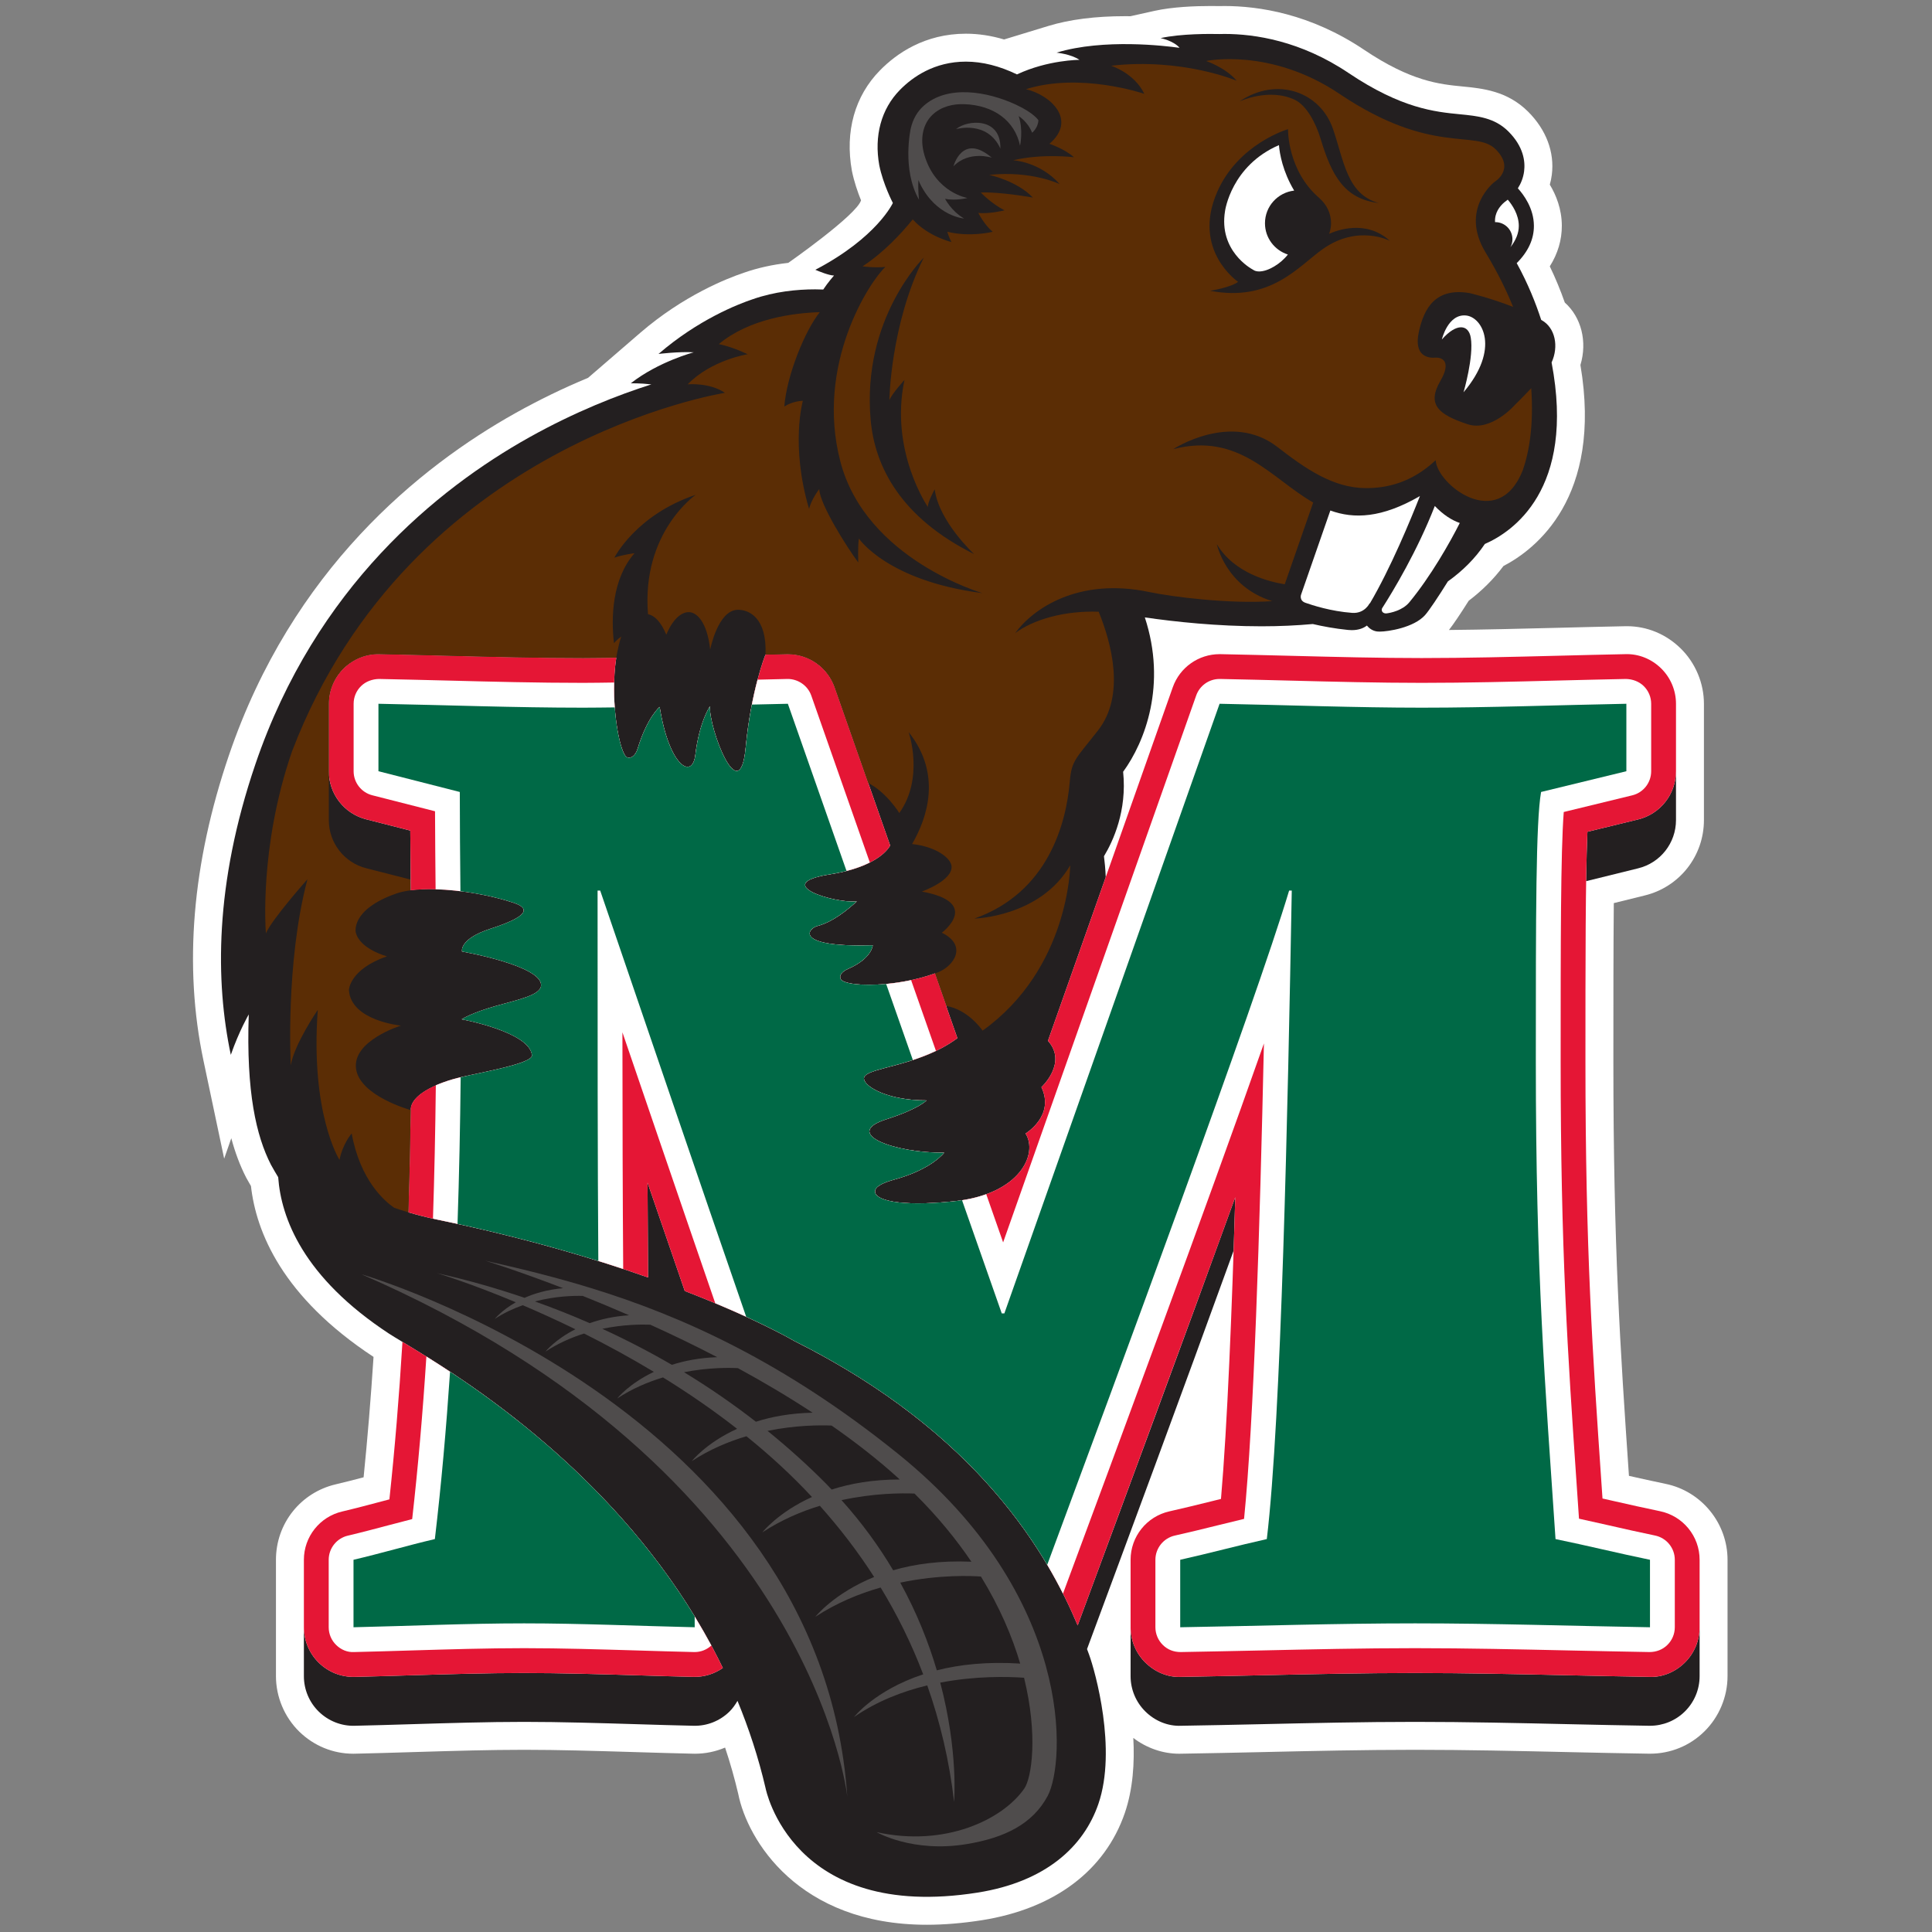 <?xml version="1.0" encoding="UTF-8"?>
<svg width="200px" height="200px" viewBox="0 0 200 200" version="1.1" xmlns="http://www.w3.org/2000/svg" xmlns:xlink="http://www.w3.org/1999/xlink">
    <rect x="0" y="0" width="200" height="200" fill="#808080" stroke="none"/>
    <!-- Generator: Sketch 51.3 (57544) - http://www.bohemiancoding.com/sketch -->
    <title>minot-st</title>
    <desc>Created with Sketch.</desc>
    <defs></defs>
    <g id="minot-st" stroke="none" stroke-width="1" fill="none" fill-rule="evenodd">
        <g id="minot-st_BGL" transform="translate(19, 0)">
            <g id="minot-st" transform="translate(0.98, 0)">
                <g id="g10" transform="translate(79.714, 99.712) scale(-1, 1) rotate(-180) translate(-79.714, -99.712) translate(0, 0.173)" fill-rule="nonzero">
                    <g id="g12">
                        <path d="M152.446,45.642 C151.181,45.904 149.914,46.187 148.648,46.472 C147.744,59.675 147.036,70.28 147.036,89.338 C147.036,95.402 147.036,101.176 147.081,105.762 L150.278,106.552 C153.888,107.43 156.41,110.637 156.41,114.352 L156.41,126.397 C156.41,128.536 155.532,130.625 154.002,132.126 C152.488,133.61 150.512,134.427 148.438,134.427 L148.228,134.424 C145.856,134.378 143.485,134.317 141.116,134.257 L140.913,134.252 C137.33,134.162 133.65,134.07 130.015,134.035 C130.499,134.657 131.184,135.672 132.061,137.063 C133.46,138.123 134.665,139.328 135.657,140.657 C138.924,142.352 145.946,147.686 143.625,161.465 C144.355,163.893 143.717,166.407 142.007,167.933 C141.556,169.217 141.037,170.47 140.454,171.678 C141.285,172.992 141.711,174.426 141.7,175.908 C141.689,177.615 141.11,179.054 140.456,180.136 C140.549,180.471 140.621,180.813 140.664,181.163 C140.958,183.493 140.089,185.809 138.216,187.685 C136.054,189.845 133.487,190.097 131.421,190.3 C129.056,190.529 126.111,190.815 121.241,194.091 C115.668,197.841 110.299,198.628 106.776,198.628 C106.612,198.628 106.455,198.625 106.26,198.62 C106.043,198.625 105.741,198.629 105.38,198.629 C103.748,198.629 101.411,198.542 99.539,198.128 L97.04,197.572 C96.857,197.575 96.671,197.576 96.483,197.576 C93.419,197.576 90.75,197.236 88.551,196.565 L83.961,195.165 C82.628,195.563 81.307,195.762 80.013,195.762 C75.733,195.762 72.812,193.698 71.118,191.97 C68.51,189.318 67.473,185.643 68.209,181.564 C68.437,180.437 68.814,179.353 69.153,178.513 C68.705,176.99 61.623,172.039 61.623,172.039 C59.992,171.858 58.451,171.516 57.025,171.017 C55.295,170.437 50.786,168.67 46.301,164.8 L40.898,160.138 C38.335,159.074 35.827,157.857 33.396,156.498 C23.47,150.946 10.264,140.293 3.72,121.07 C-0.094,109.87 -0.98,99.234 1.084,89.456 L3.226,79.309 L3.963,81.422 C4.363,79.929 4.87,78.587 5.489,77.374 L5.531,77.296 C5.689,77.008 5.846,76.733 6,76.469 C6.536,71.705 9.248,64.997 18.688,58.785 C18.408,54.479 18.069,50.369 17.661,46.322 C16.711,46.07 15.746,45.822 14.78,45.595 C11.133,44.742 8.587,41.528 8.587,37.783 L8.587,25.736 C8.587,23.585 9.468,21.492 11.006,19.989 C12.517,18.518 14.5,17.706 16.593,17.706 L16.798,17.71 C18.746,17.754 20.708,17.81 22.671,17.872 L23.337,17.892 C26.958,17.999 30.701,18.112 34.275,18.112 C37.849,18.112 41.592,17.999 45.213,17.892 L45.872,17.872 C47.841,17.81 49.804,17.754 51.739,17.71 L51.952,17.706 C53.042,17.706 54.102,17.926 55.081,18.343 C55.615,16.742 56.072,15.132 56.446,13.531 C57.384,8.815 62.642,0 75.962,0 C77.76,0 79.679,0.159 81.665,0.472 C89.158,1.656 94.411,5.601 96.463,11.577 C97.305,14.038 97.481,16.777 97.34,19.34 C98.716,18.291 100.399,17.705 102.085,17.705 C102.191,17.705 102.296,17.706 102.325,17.709 C105.079,17.754 107.816,17.81 110.549,17.872 L110.661,17.875 C115.854,17.992 121.225,18.112 126.511,18.112 C131.796,18.112 137.164,17.992 142.355,17.875 L142.473,17.872 C145.206,17.81 147.943,17.754 150.742,17.709 L150.826,17.709 C152.949,17.709 154.949,18.526 156.454,20.009 C157.978,21.507 158.854,23.594 158.854,25.736 L158.854,37.783 C158.854,41.572 156.158,44.878 152.446,45.642" id="path14" fill="#FFFFFF"></path>
                        <path d="M149.595,114.422 L144.349,113.145 C144.29,111.762 144.248,110.034 144.217,108.033 L149.595,109.361 C151.897,109.92 153.518,111.981 153.518,114.352 L153.518,119.414 C153.518,117.046 151.897,114.983 149.595,114.422" id="path16" fill="#231F20"></path>
                        <path d="M92.549,28.538 L92.707,28.967 C96.487,39.156 102.425,55.158 107.722,69.778 C107.783,71.616 107.84,73.465 107.896,75.319 C102.55,60.56 96.516,44.301 92.692,33.99 L91.58,30.989 C88.496,38.32 81.388,50.866 62.224,60.447 C62.224,60.447 58.363,62.728 50.907,65.606 C49.614,69.357 48.328,73.1 47.052,76.827 C47.065,73.418 47.084,70.175 47.11,67.007 C41.374,69.027 34.055,71.196 25.214,73.014 C24.169,73.231 23.212,73.484 22.295,73.75 C22.404,77.202 22.486,80.774 22.54,84.509 C22.771,86.486 27.01,87.559 27.01,87.559 C28.856,88.093 35.186,89.07 35.089,90.019 C34.843,92.446 27.809,93.732 27.809,93.732 C27.809,93.732 28.816,94.405 31.398,95.128 C33.672,95.769 35.93,96.225 36.03,97.203 C36.238,99.278 27.85,100.749 27.85,100.749 C27.85,100.749 27.504,102.05 30.841,103.125 C34.595,104.341 34.99,105.189 33.213,105.786 C30.169,106.81 25.575,107.484 22.545,107.085 C22.525,109.158 22.506,111.221 22.493,113.27 L17.927,114.435 C15.651,115.016 14.059,117.066 14.059,119.414 L14.059,126.397 C14.059,127.775 14.613,129.096 15.597,130.062 C16.584,131.027 17.923,131.572 19.294,131.533 C21.659,131.488 24.024,131.427 26.39,131.366 C30.988,131.251 35.743,131.13 40.387,131.13 C41.521,131.13 42.672,131.156 43.817,131.166 C43.118,126.659 44.156,121.16 44.935,120.852 C45.331,120.691 45.806,121.008 46.037,121.767 C47.028,125.021 48.307,126.067 48.307,126.067 C49.298,119.864 51.693,118.541 52.002,121.091 C52.422,124.564 53.513,126.13 53.513,126.13 C53.375,123.938 56.593,115.328 57.209,121.828 C57.776,127.805 59.219,131.377 59.26,131.48 C60.001,131.497 60.741,131.518 61.48,131.533 C61.514,131.533 61.546,131.533 61.579,131.533 C63.757,131.533 65.703,130.158 66.426,128.097 L72.172,111.72 C71.869,111.188 70.557,109.47 65.951,108.743 C59.632,107.745 66.57,105.676 68.711,105.947 C68.711,105.947 66.634,103.899 64.671,103.405 C63.574,103.129 62.198,101.16 70.364,101.392 C70.364,101.392 70.283,100.037 67.828,98.965 C67.129,98.657 66.854,98.241 67.053,97.888 C67.501,97.092 72.55,96.955 76.816,98.488 L78,95.108 C77.985,95.113 77.973,95.119 77.96,95.122 L79.13,91.78 C74.918,88.655 69.208,88.798 69.463,87.525 C69.637,86.654 72.084,85.322 75.922,85.336 C75.922,85.336 75.162,84.471 71.785,83.391 C67.106,81.894 72.635,79.876 77.754,79.923 C77.754,79.923 76.5,78.22 72.639,77.157 C71.293,76.786 70.543,76.376 70.602,75.845 C70.688,75.068 72.914,74.294 78.73,74.889 C85.649,75.592 87.501,79.836 86.184,81.91 C86.184,81.91 89.244,83.738 87.827,86.709 C87.827,86.709 90.558,89.216 88.504,91.508 L94.487,108.45 C94.449,109.321 94.375,110.059 94.302,110.613 C95.242,112.166 96.704,115.311 96.286,119.356 C98.554,122.461 100.822,128.372 98.533,135.336 C101.692,134.88 106.021,134.417 110.616,134.417 C112.487,134.417 114.249,134.5 115.92,134.652 C116.954,134.412 118.2,134.177 119.565,134.039 C119.705,134.025 119.838,134.019 119.962,134.019 C120.722,134.019 121.216,134.257 121.521,134.494 C121.738,134.229 122.085,133.944 122.58,133.88 C122.656,133.872 122.748,133.868 122.855,133.868 C123.698,133.868 126.381,134.272 127.542,135.577 C127.967,136.054 128.908,137.467 129.905,139.065 C131.449,140.165 132.732,141.452 133.732,142.94 C136.533,144.16 143.154,148.522 140.64,161.728 C141.405,163.4 141.01,165.318 139.631,166.098 C139.608,166.112 139.585,166.124 139.564,166.135 C139.02,167.814 138.209,169.874 137.03,172.012 C138.216,173.196 138.819,174.496 138.809,175.89 C138.798,177.7 137.735,179.113 137.148,179.757 C137.453,180.236 137.705,180.82 137.796,181.525 C137.923,182.534 137.746,184.064 136.171,185.64 C134.742,187.07 132.993,187.241 131.141,187.423 C128.59,187.67 125.097,188.013 119.627,191.692 C114.659,195.035 109.896,195.737 106.776,195.737 C106.596,195.737 106.429,195.732 106.264,195.728 C105.33,195.749 102.297,195.777 100.162,195.306 C100.162,195.306 101.458,195.057 102.128,194.309 C102.068,194.314 102.004,194.317 101.944,194.323 C100.777,194.484 94.278,195.29 89.395,193.8 C89.395,193.8 90.902,193.652 91.765,193.055 C91.765,193.055 88.508,193.056 85.297,191.548 C83.49,192.421 81.714,192.871 80.013,192.871 C76.74,192.871 74.489,191.279 73.18,189.943 C71.237,187.967 70.494,185.179 71.043,182.137 C71.441,180.166 72.448,178.24 72.448,178.24 C72.448,178.24 70.824,174.673 64.429,171.326 C64.426,171.326 64.425,171.326 64.424,171.322 C64.798,171.163 65.849,170.729 66.357,170.729 C66.357,170.729 65.727,170.015 65.241,169.279 C64.97,169.288 64.697,169.298 64.402,169.298 C62.505,169.298 60.203,169.065 57.944,168.276 C56.401,167.759 52.304,166.161 48.189,162.611 C48.189,162.611 50.291,162.872 51.837,162.78 C51.837,162.78 48.189,161.823 45.314,159.568 C45.314,159.568 46.268,159.599 47.448,159.459 C44.023,158.371 39.587,156.647 34.807,153.975 C25.323,148.67 12.705,138.492 6.457,120.139 C2.213,107.674 2.319,97.6 3.913,90.054 C4.781,92.541 5.771,94.241 5.771,94.241 C5.493,86.167 6.551,81.652 8.064,78.688 C8.321,78.221 8.573,77.791 8.818,77.387 C9.12,73.175 11.391,67.032 20.311,61.179 C20.618,60.98 21.09,60.696 21.682,60.337 C27.404,56.891 45.376,46.117 54.848,26.582 C53.965,25.97 52.912,25.636 51.816,25.663 C49.867,25.706 47.904,25.764 45.934,25.826 C42.083,25.943 38.103,26.063 34.275,26.063 C30.447,26.063 26.467,25.943 22.617,25.826 C20.647,25.764 18.682,25.706 16.732,25.663 C15.328,25.629 14.013,26.159 13.024,27.123 C12.035,28.092 11.478,29.416 11.478,30.798 L11.478,25.736 C11.478,24.349 12.035,23.026 13.024,22.06 C14.014,21.096 15.353,20.56 16.733,20.6 C18.673,20.643 20.626,20.701 22.585,20.762 C26.446,20.877 30.438,21.003 34.275,21.003 C38.111,21.003 42.103,20.877 45.963,20.762 C47.923,20.701 49.877,20.643 51.816,20.6 C53.206,20.563 54.537,21.096 55.526,22.06 C55.864,22.392 56.132,22.776 56.365,23.179 C57.536,20.336 58.53,17.329 59.273,14.138 C59.273,14.138 61.938,0.283 81.213,3.329 C88.256,4.441 92.205,8.079 93.727,12.516 C95.658,18.147 93.403,26.215 92.762,27.963 C92.694,28.147 92.623,28.342 92.549,28.538" id="path18" fill="#231F20"></path>
                        <path d="M150.742,25.663 C147.981,25.706 145.239,25.767 142.499,25.826 C137.265,25.943 131.854,26.063 126.511,26.063 C121.167,26.063 115.756,25.943 110.523,25.826 C107.784,25.767 105.04,25.706 102.28,25.663 C100.912,25.589 99.575,26.17 98.593,27.136 C97.612,28.1 97.058,29.422 97.058,30.798 L97.058,25.736 C97.058,24.356 97.612,23.038 98.593,22.073 C99.575,21.104 100.912,20.542 102.28,20.6 C105.027,20.643 107.757,20.701 110.483,20.762 C115.73,20.88 121.154,21.003 126.511,21.003 C131.869,21.003 137.292,20.88 142.538,20.762 C145.265,20.701 147.996,20.643 150.742,20.6 C150.769,20.6 150.798,20.6 150.826,20.6 C152.173,20.6 153.467,21.125 154.429,22.073 C155.411,23.038 155.963,24.356 155.963,25.736 L155.963,30.798 C155.963,29.422 155.411,28.1 154.429,27.136 C153.447,26.17 152.127,25.598 150.742,25.663" id="path20" fill="#231F20"></path>
                        <path d="M16.851,102.725 C16.851,102.725 16.269,105.081 21.041,106.753 C23.816,107.726 29.606,106.999 33.213,105.786 C34.99,105.189 34.595,104.341 30.841,103.125 C27.504,102.05 27.85,100.749 27.85,100.749 C27.85,100.749 36.238,99.278 36.03,97.203 C35.93,96.225 33.672,95.769 31.398,95.128 C28.816,94.405 27.809,93.732 27.809,93.732 C27.809,93.732 34.843,92.446 35.089,90.019 C35.186,89.07 28.856,88.093 27.01,87.559 C27.01,87.559 22.518,86.425 22.518,84.342 C22.518,84.342 17.269,85.783 16.878,88.612 C16.478,91.529 21.523,93.082 21.523,93.082 C21.523,93.082 16.335,93.571 16.14,96.764 C16.14,96.764 16.18,98.894 20.075,100.252 C20.075,100.252 17.269,100.988 16.851,102.725" id="path22" fill="#231F20"></path>
                        <path d="M21.682,60.337 C21.336,54.627 20.887,49.241 20.33,44.037 C20.06,43.967 19.792,43.895 19.522,43.823 C18.172,43.465 16.822,43.106 15.439,42.78 C13.119,42.236 11.478,40.164 11.478,37.783 L11.478,30.798 C11.478,29.416 12.035,28.092 13.024,27.123 C14.013,26.159 15.328,25.629 16.732,25.663 C18.682,25.706 20.647,25.764 22.617,25.826 C26.467,25.943 30.447,26.063 34.275,26.063 C38.103,26.063 42.083,25.943 45.934,25.826 C47.904,25.764 49.867,25.706 51.816,25.663 C52.912,25.636 53.965,25.97 54.848,26.582 C45.376,46.117 27.404,56.891 21.682,60.337" id="path24" fill="#E51635"></path>
                        <path d="M151.861,42.812 C150.26,43.141 148.655,43.506 147.052,43.868 C146.671,43.953 146.291,44.04 145.91,44.126 L145.803,45.691 C144.877,59.218 144.144,69.902 144.144,89.338 C144.144,99.699 144.144,108.404 144.349,113.145 L149.595,114.422 C151.897,114.983 153.518,117.046 153.518,119.414 L153.518,126.397 C153.518,127.775 152.962,129.096 151.978,130.062 C150.993,131.027 149.667,131.578 148.283,131.533 C145.918,131.488 143.553,131.427 141.189,131.366 C136.589,131.251 131.835,131.13 127.19,131.13 C122.766,131.13 118.303,131.244 113.577,131.364 C111.18,131.424 108.775,131.486 106.369,131.533 C106.335,131.533 106.303,131.533 106.269,131.533 C104.096,131.533 102.153,130.162 101.426,128.107 L88.504,91.508 C90.558,89.216 87.827,86.709 87.827,86.709 C89.244,83.738 86.184,81.91 86.184,81.91 C87.501,79.836 85.649,75.592 78.73,74.889 C72.914,74.294 70.688,75.068 70.602,75.845 C70.543,76.376 71.293,76.786 72.639,77.157 C76.5,78.22 77.754,79.923 77.754,79.923 C72.635,79.876 67.106,81.894 71.785,83.391 C75.162,84.471 75.922,85.336 75.922,85.336 C72.084,85.322 69.637,86.654 69.463,87.525 C69.208,88.798 74.918,88.655 79.13,91.78 L77.96,95.122 C77.973,95.119 77.985,95.113 78,95.108 L76.816,98.488 C72.55,96.955 67.501,97.092 67.053,97.888 C66.854,98.241 67.129,98.657 67.828,98.965 C70.283,100.037 70.364,101.392 70.364,101.392 C62.198,101.16 63.574,103.129 64.671,103.405 C66.634,103.899 68.711,105.947 68.711,105.947 C66.57,105.676 59.632,107.745 65.951,108.743 C70.557,109.47 71.869,111.188 72.172,111.72 L66.426,128.097 C65.703,130.158 63.757,131.533 61.579,131.533 C61.546,131.533 61.514,131.533 61.48,131.533 C60.741,131.518 60.001,131.497 59.26,131.48 C59.219,131.377 57.776,127.805 57.209,121.828 C56.593,115.328 53.375,123.938 53.513,126.13 C53.513,126.13 52.422,124.564 52.002,121.091 C51.693,118.541 49.298,119.864 48.307,126.067 C48.307,126.067 47.028,125.021 46.037,121.767 C45.806,121.008 45.331,120.691 44.935,120.852 C44.156,121.16 43.118,126.659 43.817,131.166 C42.672,131.156 41.521,131.13 40.387,131.13 C35.743,131.13 30.988,131.251 26.39,131.366 C24.024,131.427 21.659,131.488 19.294,131.533 C17.923,131.572 16.584,131.027 15.597,130.062 C14.613,129.096 14.059,127.775 14.059,126.397 L14.059,119.414 C14.059,117.066 15.651,115.016 17.927,114.435 L22.493,113.27 C22.506,111.221 22.525,109.158 22.545,107.085 C25.575,107.484 30.169,106.81 33.213,105.786 C34.99,105.189 34.595,104.341 30.841,103.125 C27.504,102.05 27.85,100.749 27.85,100.749 C27.85,100.749 36.238,99.278 36.03,97.203 C35.93,96.225 33.672,95.769 31.398,95.128 C28.816,94.405 27.809,93.732 27.809,93.732 C27.809,93.732 34.843,92.446 35.089,90.019 C35.186,89.07 28.856,88.093 27.01,87.559 C27.01,87.559 22.771,86.486 22.54,84.509 C22.486,80.774 22.404,77.202 22.295,73.75 C23.212,73.484 24.169,73.231 25.214,73.014 C34.055,71.196 41.374,69.027 47.11,67.007 C47.084,70.175 47.065,73.418 47.052,76.827 C48.328,73.1 49.614,69.357 50.907,65.606 C58.363,62.728 62.224,60.447 62.224,60.447 C81.388,50.866 88.496,38.32 91.58,30.989 C91.58,30.989 102.55,60.56 107.896,75.319 C107.549,63.507 107.072,51.68 106.416,44.082 C106.1,44.003 105.78,43.923 105.462,43.845 C103.998,43.483 102.534,43.122 101.069,42.794 C98.725,42.265 97.058,40.185 97.058,37.783 L97.058,30.798 C97.058,29.422 97.612,28.1 98.593,27.136 C99.575,26.17 100.912,25.589 102.28,25.663 C105.04,25.706 107.784,25.767 110.523,25.826 C115.756,25.943 121.167,26.063 126.511,26.063 C131.854,26.063 137.265,25.943 142.499,25.826 C145.239,25.767 147.981,25.706 150.742,25.663 C152.127,25.598 153.447,26.17 154.429,27.136 C155.411,28.1 155.963,29.422 155.963,30.798 L155.963,37.783 C155.963,40.219 154.249,42.319 151.861,42.812" id="path26" fill="#E51635"></path>
                        <path d="M24.159,58.825 C23.781,52.934 23.296,47.376 22.689,41.996 C21.85,41.782 21.014,41.561 20.18,41.341 C18.807,40.977 17.434,40.612 16.027,40.281 C14.868,40.009 14.047,38.97 14.047,37.783 L14.047,30.798 C14.047,30.108 14.324,29.444 14.82,28.964 C15.314,28.475 15.982,28.189 16.674,28.231 C18.618,28.276 20.575,28.334 22.54,28.395 C26.408,28.511 30.409,28.633 34.275,28.633 C38.14,28.633 42.141,28.511 46.01,28.395 C47.974,28.334 49.932,28.276 51.876,28.231 C51.895,28.231 51.915,28.231 51.934,28.231 C52.575,28.231 53.187,28.475 53.66,28.909 C45.127,44.774 31.159,54.459 24.159,58.825" id="path28" fill="#FFFFFF"></path>
                        <path d="M151.343,40.295 C149.724,40.629 148.104,40.996 146.485,41.366 C145.483,41.591 144.481,41.819 143.477,42.037 L143.24,45.513 C142.311,59.09 141.578,69.813 141.578,89.338 C141.578,101.633 141.578,110.993 141.899,115.193 L148.988,116.918 C150.14,117.197 150.949,118.228 150.949,119.414 L150.949,126.397 C150.949,127.086 150.671,127.747 150.18,128.227 C149.686,128.711 149.019,128.95 148.332,128.965 C145.972,128.92 143.612,128.858 141.253,128.801 C136.638,128.682 131.867,128.562 127.19,128.562 C122.733,128.562 118.045,128.681 113.511,128.796 C111.122,128.856 108.72,128.92 106.319,128.965 C106.303,128.965 106.287,128.965 106.269,128.965 C105.183,128.965 104.212,128.281 103.849,127.252 L83.863,70.639 L82.114,75.629 C81.158,75.28 80.034,75.023 78.73,74.889 C72.914,74.294 70.688,75.068 70.602,75.845 C70.543,76.376 71.293,76.786 72.639,77.157 C76.5,78.22 77.754,79.923 77.754,79.923 C72.635,79.876 67.106,81.894 71.785,83.391 C75.162,84.471 75.922,85.336 75.922,85.336 C72.084,85.322 69.637,86.654 69.463,87.525 C69.251,88.584 73.162,88.666 76.909,90.464 L74.338,97.787 C70.799,97.032 67.417,97.243 67.053,97.888 C66.854,98.241 67.129,98.657 67.828,98.965 C70.283,100.037 70.364,101.392 70.364,101.392 C62.198,101.16 63.574,103.129 64.671,103.405 C66.634,103.899 68.711,105.947 68.711,105.947 C66.57,105.676 59.632,107.745 65.951,108.743 C67.813,109.037 69.128,109.495 70.064,109.969 L64.003,127.247 C63.635,128.293 62.619,128.978 61.531,128.965 C60.501,128.943 59.472,128.917 58.442,128.892 C58.003,127.237 57.495,124.836 57.209,121.828 C56.593,115.328 53.375,123.938 53.513,126.13 C53.513,126.13 52.422,124.564 52.002,121.091 C51.693,118.541 49.298,119.864 48.307,126.067 C48.307,126.067 47.028,125.021 46.037,121.767 C45.806,121.008 45.331,120.691 44.935,120.852 C44.301,121.104 43.495,124.798 43.594,128.597 C42.524,128.583 41.45,128.562 40.387,128.562 C35.711,128.562 30.939,128.682 26.325,128.801 C23.964,128.858 21.606,128.92 19.245,128.965 C18.567,128.95 17.889,128.711 17.396,128.227 C16.904,127.747 16.627,127.086 16.627,126.397 L16.627,119.414 C16.627,118.24 17.424,117.214 18.561,116.924 L25.054,115.269 C25.062,112.599 25.088,109.904 25.113,107.195 C27.815,107.12 30.945,106.549 33.213,105.786 C34.99,105.189 34.595,104.341 30.841,103.125 C27.504,102.05 27.85,100.749 27.85,100.749 C27.85,100.749 36.238,99.278 36.03,97.203 C35.93,96.225 33.672,95.769 31.398,95.128 C28.816,94.405 27.809,93.732 27.809,93.732 C27.809,93.732 34.843,92.446 35.089,90.019 C35.186,89.07 28.856,88.093 27.01,87.559 C27.01,87.559 26.123,87.334 25.137,86.902 C25.084,82.058 24.985,77.482 24.841,73.103 C24.97,73.076 25.084,73.042 25.214,73.014 C32.779,71.46 39.233,69.644 44.533,67.889 C44.478,75.28 44.459,83.17 44.453,92.386 C44.614,91.912 50.973,73.282 54.063,64.34 C59.451,62.088 62.224,60.447 62.224,60.447 C78.755,52.183 86.315,41.707 90.06,34.282 L90.282,34.882 C95.49,48.916 104.793,73.987 110.861,91.234 C110.435,71.775 109.816,52.114 108.805,42.016 C107.896,41.799 106.987,41.576 106.079,41.351 C104.597,40.984 103.115,40.619 101.633,40.288 C100.461,40.024 99.627,38.98 99.627,37.783 L99.627,30.798 C99.627,30.112 99.905,29.45 100.395,28.967 C100.885,28.484 101.508,28.231 102.237,28.231 C104.993,28.276 107.732,28.338 110.467,28.395 C115.714,28.511 121.14,28.633 126.511,28.633 C131.882,28.633 137.307,28.511 142.556,28.395 C145.289,28.338 148.029,28.276 150.784,28.231 C151.49,28.234 152.136,28.484 152.626,28.967 C153.119,29.45 153.395,30.112 153.395,30.798 L153.395,37.783 C153.395,39 152.538,40.051 151.343,40.295" id="path30" fill="#FFFFFF"></path>
                        <path d="M141.047,39.927 C139.958,56.174 139.008,67.183 139.008,89.338 C139.008,104.511 139.008,114.177 139.552,117.266 L148.381,119.414 L148.381,126.397 C141.319,126.263 134.255,125.992 127.19,125.992 C120.397,125.992 113.335,126.263 106.271,126.397 L83.992,63.29 L83.721,63.29 L79.608,75.009 C79.321,74.964 79.037,74.919 78.73,74.889 C72.914,74.294 70.688,75.068 70.602,75.845 C70.543,76.376 71.293,76.786 72.639,77.157 C76.5,78.22 77.754,79.923 77.754,79.923 C72.635,79.876 67.106,81.894 71.785,83.391 C75.162,84.471 75.922,85.336 75.922,85.336 C72.084,85.322 69.637,86.654 69.463,87.525 C69.296,88.354 71.677,88.589 74.519,89.517 L71.754,97.393 C69.297,97.165 67.325,97.403 67.053,97.888 C66.854,98.241 67.129,98.657 67.828,98.965 C70.146,99.979 70.346,101.227 70.361,101.366 L70.352,101.392 C62.2,101.164 63.575,103.129 64.671,103.405 C66.634,103.899 68.711,105.947 68.711,105.947 C66.57,105.676 59.632,107.745 65.951,108.743 C66.578,108.842 67.138,108.961 67.651,109.092 L61.579,126.397 C60.337,126.374 59.096,126.341 57.853,126.313 C57.604,125.026 57.371,123.528 57.209,121.828 C56.593,115.328 53.375,123.938 53.513,126.13 C53.513,126.13 52.422,124.564 52.002,121.091 C51.693,118.541 49.298,119.864 48.307,126.067 C48.307,126.067 47.028,125.021 46.037,121.767 C45.806,121.008 45.331,120.691 44.935,120.852 C44.448,121.043 43.861,123.276 43.658,126.021 C42.568,126.009 41.477,125.992 40.387,125.992 C33.324,125.992 26.26,126.263 19.196,126.397 L19.196,119.414 L27.618,117.266 C27.618,113.873 27.651,110.448 27.684,106.992 C29.655,106.75 31.642,106.315 33.213,105.786 C34.99,105.189 34.595,104.341 30.841,103.125 C27.504,102.05 27.85,100.749 27.85,100.749 C27.85,100.749 36.238,99.278 36.03,97.203 C35.93,96.225 33.672,95.769 31.398,95.128 C28.816,94.405 27.809,93.732 27.809,93.732 C27.809,93.732 34.843,92.446 35.089,90.019 C35.177,89.165 30.083,88.291 27.708,87.734 C27.656,82.678 27.556,77.616 27.383,72.555 C32.874,71.357 37.733,70.036 41.958,68.714 C41.881,79.574 41.881,91.533 41.881,107.06 L42.152,107.06 C47.183,92.38 52.17,77.657 57.266,62.939 C60.541,61.44 62.224,60.447 62.224,60.447 C76.645,53.236 84.237,44.349 88.428,37.264 C95.571,56.523 109.987,95.427 113.47,107.06 L113.743,107.06 C113.335,84.372 112.655,52.414 111.16,39.927 C108.173,39.259 105.183,38.451 102.195,37.783 L102.195,30.798 C110.344,30.932 118.36,31.201 126.511,31.201 C134.661,31.201 142.677,30.932 150.826,30.798 L150.826,37.783 C147.567,38.451 144.305,39.259 141.047,39.927" id="path32" fill="#006946"></path>
                        <path d="M26.611,57.25 C26.218,51.44 25.714,45.658 25.037,39.927 C22.184,39.259 19.468,38.451 16.615,37.783 L16.615,30.798 C22.456,30.932 28.434,31.201 34.275,31.201 C40.116,31.201 46.094,30.932 51.934,30.798 L51.934,31.922 C44.319,44.407 33.528,52.686 26.611,57.25" id="path34" fill="#006946"></path>
                        <path d="M82.69,182.927 C82.69,182.927 80.338,183.701 78.727,182.04 C78.727,182.04 79.631,185.537 82.69,182.927" id="path36" fill="#4F4C4C"></path>
                        <path d="M78.987,185.882 C78.987,185.882 82.222,186.84 83.579,183.875 C83.655,187.161 80.132,186.861 78.987,185.882" id="path38" fill="#4F4C4C"></path>
                        <path d="M85.158,188.431 C82.203,189.794 78.096,190.497 75.626,188.284 C74.963,187.69 74.512,186.886 74.297,185.935 C74.297,185.935 73.357,181.725 75.155,178.578 C75.155,178.578 75.035,179.535 75.096,180.615 C75.147,180.501 75.185,180.391 75.239,180.277 C76.912,176.839 79.819,176.63 79.819,176.63 C78.48,177.419 77.856,178.665 77.856,178.665 C78.981,178.45 80.168,178.755 80.168,178.755 C80.168,178.755 76.895,179.294 75.732,183.141 C75.176,184.987 75.626,186.489 76.545,187.363 C77.485,188.26 78.745,188.506 79.84,188.468 C82.903,188.358 85.073,186.749 85.615,184.169 C85.615,184.169 85.973,185.789 85.471,187.233 C85.471,187.233 86.431,186.644 86.864,185.51 C86.864,185.51 87.478,185.989 87.516,186.802 C87.516,186.802 87.075,187.549 85.158,188.431" id="path40" fill="#4F4C4C"></path>
                        <path d="M17.438,67.339 C64.081,47.085 67.73,13.28 67.73,13.28 C64.961,53.518 17.438,67.339 17.438,67.339" id="path42" fill="#4F4C4C"></path>
                        <path d="M76.998,26.339 C76.162,29.171 74.955,32.258 73.214,35.418 C77.32,36.279 80.686,36.113 81.568,36.048 C83.514,32.878 84.808,29.821 85.63,27.038 C82.199,27.255 79.329,26.935 76.998,26.339 Z M67.134,43.956 C70.462,44.679 73.322,44.694 74.689,44.638 C77.065,42.287 79.002,39.913 80.578,37.583 C77.377,37.721 74.683,37.34 72.481,36.695 C71.044,39.116 69.285,41.565 67.134,43.956 Z M65.583,45.609 C63.652,47.565 61.605,49.399 59.474,51.127 C62.411,51.726 64.905,51.726 66.109,51.677 C68.561,49.97 70.904,48.15 73.034,46.214 C73.077,46.174 73.116,46.132 73.159,46.094 C70.377,46.094 68.039,45.675 66.113,45.052 C65.935,45.238 65.765,45.424 65.583,45.609 Z M50.829,57.201 C53.371,57.696 55.487,57.669 56.411,57.62 C59.012,56.207 61.618,54.665 64.139,53.009 C61.848,52.959 59.899,52.597 58.27,52.074 C55.89,53.925 53.405,55.634 50.829,57.201 Z M42.371,61.694 C44.533,62.142 46.383,62.157 47.332,62.121 C49.564,61.112 51.9,59.989 54.266,58.757 C52.441,58.692 50.885,58.386 49.569,57.965 C47.234,59.325 44.827,60.567 42.371,61.694 Z M35.395,64.527 C37.498,65.077 39.369,65.124 40.343,65.1 C41.839,64.502 43.448,63.834 45.14,63.096 C43.552,62.989 42.197,62.681 41.068,62.278 C39.203,63.096 37.311,63.844 35.395,64.527 Z M73.014,48.731 C61.131,58.316 50.564,63.023 41.304,65.878 L41.304,65.88 C41.3,65.88 41.298,65.88 41.294,65.881 C37.377,67.09 33.691,67.975 30.247,68.745 C30.247,68.745 33.459,67.765 38.312,65.899 C36.692,65.753 35.364,65.365 34.324,64.9 C31.347,65.916 28.322,66.773 25.265,67.454 C25.265,67.454 28.542,66.479 33.417,64.441 C31.937,63.597 31.243,62.719 31.243,62.719 C32.186,63.339 33.169,63.792 34.137,64.134 C35.807,63.424 37.641,62.595 39.586,61.647 C37.467,60.578 36.486,59.333 36.486,59.333 C37.787,60.189 39.157,60.787 40.481,61.204 C42.789,60.051 45.229,58.729 47.707,57.237 C45.112,56.004 43.916,54.485 43.916,54.485 C45.461,55.5 47.09,56.189 48.656,56.661 C51.223,55.074 53.814,53.305 56.325,51.34 C53.102,49.877 51.633,47.993 51.633,47.993 C53.477,49.203 55.424,50.018 57.29,50.572 C59.67,48.653 61.964,46.556 64.075,44.282 C60.546,42.684 58.941,40.623 58.941,40.623 C60.88,41.895 62.923,42.77 64.891,43.372 C66.908,41.111 68.806,38.661 70.511,36.002 C66.334,34.3 64.424,31.88 64.424,31.88 C66.629,33.325 68.962,34.278 71.184,34.91 C72.877,32.132 74.368,29.14 75.588,25.924 C70.577,24.274 68.431,21.505 68.431,21.505 C70.817,23.155 73.466,24.163 76.009,24.779 C77.323,21.055 78.287,17.046 78.788,12.719 C78.788,12.719 79.242,17.928 77.354,25.067 C81.03,25.77 84.316,25.693 86.03,25.571 C87.492,19.631 86.82,15.194 86.049,14.092 C83.8,10.871 77.857,8.024 70.77,9.587 C70.77,9.587 74.486,7.425 80.072,8.348 C84.002,8.991 86.913,10.42 88.47,13.327 C90.337,16.807 91.25,34.017 73.014,48.731 Z" id="path44" fill="#4F4C4C"></path>
                        <path d="M129.279,164.106 C129.279,164.106 129.902,166.782 131.786,166.591 C133.5,166.419 135.335,163.138 131.527,158.645 C131.527,158.645 132.611,162.34 132.272,164.308 C132.043,165.656 130.819,165.861 129.279,164.106" id="path46" fill="#FFFFFF"></path>
                        <path d="M110.97,176.14 C110.97,177.893 112.292,179.322 113.99,179.521 C112.807,181.502 112.49,183.33 112.416,184.228 C107.483,182.096 106.842,177.45 106.835,177.403 C106.161,173.28 109.548,171.431 109.692,171.354 L109.716,171.342 L109.738,171.326 C109.899,171.209 110.109,171.15 110.364,171.15 C111.293,171.15 112.589,171.934 113.34,172.902 C111.967,173.346 110.97,174.619 110.97,176.14" id="path48" fill="#FFFFFF"></path>
                        <path d="M134.814,176.256 C135.796,176.256 136.588,175.462 136.588,174.483 C136.588,174.181 136.507,173.904 136.375,173.656 C136.938,174.37 137.249,175.11 137.246,175.874 C137.241,177.063 136.546,178.064 136.102,178.582 C135.968,178.471 135.844,178.375 135.745,178.306 C135.273,177.904 134.727,177.214 134.787,176.251 C134.797,176.253 134.807,176.256 134.814,176.256" id="path50" fill="#FFFFFF"></path>
                        <path d="M121.795,136.788 C121.795,136.788 121.817,136.785 121.83,136.785 C123.979,140.438 126.037,145.417 127.011,147.9 C123.056,145.606 120.173,145.516 117.737,146.403 L114.701,137.676 C114.701,137.676 114.496,137.077 115.167,136.846 C115.837,136.614 117.753,135.973 119.992,135.807 C121.291,135.712 121.795,136.788 121.795,136.788" id="path52" fill="#FFFFFF"></path>
                        <path d="M128.551,146.871 C126.731,142.198 124.233,138.056 123.08,136.259 C122.973,135.901 123.279,135.725 123.544,135.753 C123.955,135.798 125.206,136.047 125.91,136.898 C128.131,139.58 130.147,143.143 131.136,145.112 C130.315,145.396 129.439,145.944 128.551,146.871" id="path54" fill="#FFFFFF"></path>
                        <path d="M70.15,155.776 C69.211,166.287 75.649,172.581 75.649,172.581 C72.191,165.618 72.087,157.822 72.087,157.822 C72.348,158.493 73.651,159.919 73.651,159.919 C72.087,152.558 76.081,146.755 76.081,146.755 C75.996,147.174 76.779,148.6 76.779,148.6 C77.213,145.246 80.862,141.89 80.862,141.89 C73.297,145.656 70.586,150.906 70.15,155.776 Z M106.014,179.36 C108.201,184.384 113.355,185.879 113.355,185.879 C113.355,185.879 113.268,181.556 116.64,178.715 C116.64,178.715 116.644,178.701 116.646,178.694 C117.355,178.067 117.81,177.161 117.81,176.14 C117.81,175.755 117.732,175.39 117.614,175.044 C118.374,175.393 121.422,176.569 123.894,174.322 C123.894,174.322 120.612,176.047 116.969,173.48 C114.446,171.7 111.568,167.95 105.296,169.148 C105.296,169.148 107.456,169.495 108.186,170.077 C108.186,170.077 103.39,173.325 106.014,179.36 Z M118.003,185.924 C119.156,182.605 119.439,179.144 122.75,178.229 C119.168,178.667 117.873,181.089 116.725,184.893 C116.231,186.534 115.264,188.348 114.056,188.919 C111.363,190.192 108.331,188.748 108.331,188.748 C112.195,191.365 116.677,189.75 118.003,185.924 Z M15.162,79.182 C15.522,80.91 16.427,81.914 16.427,81.914 C17.312,77.054 19.834,74.9 20.837,74.218 C21.307,74.057 21.79,73.902 22.295,73.754 C22.404,77.188 22.485,80.749 22.539,84.464 C22.535,84.425 22.518,84.386 22.518,84.342 C22.518,84.342 17.269,85.783 16.878,88.612 C16.478,91.529 21.523,93.082 21.523,93.082 C21.523,93.082 16.335,93.571 16.14,96.764 C16.14,96.764 16.18,98.894 20.075,100.252 C20.075,100.252 17.269,100.988 16.851,102.725 C16.851,102.725 16.269,105.081 21.041,106.753 C21.462,106.901 21.961,107.007 22.503,107.08 C22.5,107.454 22.497,107.836 22.493,108.207 L17.927,109.373 C15.651,109.953 14.059,112.003 14.059,114.352 L14.059,119.414 L14.059,121.333 L14.059,126.397 C14.059,127.775 14.613,129.096 15.597,130.062 C16.584,131.027 17.923,131.572 19.294,131.533 C21.659,131.488 24.024,131.427 26.39,131.366 C30.988,131.251 35.743,131.13 40.387,131.13 C41.521,131.13 42.672,131.156 43.817,131.166 C43.754,130.764 43.967,132.249 44.3,133.262 C44.311,133.295 44.326,133.329 44.338,133.361 C43.861,133.023 43.579,132.676 43.579,132.676 C43.272,135.307 43.372,139.309 45.705,141.981 C45.705,141.981 44.524,141.842 43.62,141.519 C43.62,141.519 45.839,145.948 52.039,148.028 C52.039,148.028 46.412,144.147 47.101,135.674 C47.75,135.539 48.416,134.936 48.997,133.544 C48.997,133.544 49.864,135.901 51.344,135.881 C52.107,135.873 53.216,134.941 53.538,132.006 C53.538,132.006 54.325,136.093 56.396,136.127 C57.541,136.143 59.429,135.314 59.265,131.49 C59.265,131.49 59.262,131.48 59.26,131.48 C60.001,131.497 60.741,131.518 61.48,131.533 C61.514,131.533 61.546,131.533 61.579,131.533 C63.757,131.533 65.703,130.158 66.426,128.097 L69.9,118.194 C71.797,117.233 73.116,115.086 73.116,115.086 C75.727,118.759 74.082,123.464 74.082,123.464 C77.584,119.071 75.968,114.503 74.438,111.877 C76.897,111.611 78.413,110.448 78.519,109.617 C78.714,108.114 75.447,106.957 75.447,106.957 C81.704,105.818 77.518,102.696 77.518,102.696 C80.208,101.386 78.792,99.232 77.073,98.58 C76.482,98.356 75.871,98.168 75.26,98.011 C75.783,98.147 76.304,98.305 76.816,98.488 L77.998,95.112 C80.16,94.74 81.568,92.806 81.739,92.559 C90.723,98.992 90.807,109.673 90.807,109.673 C87.704,104.322 80.891,104.161 80.891,104.161 C88.498,106.849 90.397,113.976 90.764,118.348 C90.949,120.552 91.396,120.706 93.685,123.635 C96.538,127.279 95.087,132.658 93.754,135.926 C90.226,136.051 87.025,135.131 85.114,133.716 C86.978,136.266 91.681,139.499 98.977,137.966 C101.45,137.447 107.363,136.716 111.724,137.021 C106.891,138.503 105.987,142.924 105.987,142.924 C107.784,139.88 111.511,139.003 113.016,138.768 L115.962,147.231 C111.629,149.705 108.315,154.534 101.471,152.754 C101.471,152.754 107.465,156.699 112.258,152.979 C115.128,150.754 118.003,148.745 121.38,148.722 C123.55,148.708 126.146,149.264 128.64,151.611 C128.777,149.113 135.076,144.108 137.651,150.552 C138.351,152.562 138.79,155.307 138.533,159.064 C137.6,158.071 136.847,157.341 136.847,157.341 C136.847,157.341 134.397,154.523 131.948,155.334 C128.911,156.343 127.706,157.372 129.131,159.823 C130.316,161.859 129.279,162.273 128.622,162.227 C127.896,162.17 126.34,162.342 126.901,164.906 C127.448,167.394 128.65,169.495 132.146,168.912 C132.146,168.912 134.276,168.414 136.654,167.483 C135.999,169.101 135.089,170.997 133.808,173.113 C131.088,177.606 134.719,180.41 134.719,180.41 C134.719,180.41 136.935,181.711 134.85,183.797 C132.766,185.882 128.234,183.113 118.692,189.529 C111.525,194.352 104.878,192.937 104.878,192.937 C104.878,192.937 106.892,192.257 108.039,190.895 C108.039,190.895 102.389,193.287 95.035,192.445 C95.035,192.445 97.428,191.712 98.481,189.535 C98.481,189.535 91.907,191.8 86.226,190.019 C88.808,189.402 91.531,186.816 88.655,184.364 C88.655,184.364 90.242,183.841 91.197,182.971 C91.197,182.971 87.978,183.387 84.9,182.66 C84.9,182.66 87.636,182.537 89.721,180.191 C89.721,180.191 86.827,181.61 82.424,181.148 C82.424,181.148 85.292,180.539 86.942,178.801 C86.942,178.801 83.553,179.41 81.556,179.323 C81.556,179.323 82.551,178.24 84.008,177.475 C84.008,177.475 82.419,177.081 81.292,177.211 C81.292,177.211 81.891,176.004 82.783,175.256 C82.783,175.256 80.472,174.667 78.085,175.262 C78.085,175.262 78.232,174.726 78.509,174.196 C78.509,174.196 76.102,174.767 74.505,176.54 C73.374,175.139 71.543,173.138 69.306,171.678 C69.306,171.678 70.55,171.501 71.676,171.62 C70.026,170.09 64.404,161.486 67.014,151.472 C69.651,141.35 81.717,137.853 81.717,137.853 C71.879,139.111 68.935,143.497 68.935,143.497 C68.806,142.782 68.87,141.022 68.87,141.022 C67.704,142.576 64.88,147.046 64.828,148.617 C64.828,148.617 64.013,147.582 63.776,146.563 C61.825,153.168 63.131,157.759 63.131,157.759 C63.131,157.759 62.125,157.756 61.212,157.169 C61.458,160.365 63.336,165.006 64.886,166.938 C62.156,166.85 57.607,166.274 54.428,163.627 C54.428,163.627 55.673,163.413 57.418,162.581 C57.418,162.581 53.673,162 51.207,159.466 C51.207,159.466 53.471,159.674 55.071,158.585 C55.071,158.585 22.508,153.527 10.248,121.464 C6.782,111.419 7.548,102.632 7.548,102.632 C8.145,104.063 11.847,108.23 11.847,108.23 C9.541,99.509 10.125,88.964 10.125,88.964 C10.449,91.105 12.916,94.709 12.916,94.709 C12.134,83.939 15.162,79.182 15.162,79.182 Z" id="path56" fill="#5B2D05"></path>
                    </g>
                </g>
            </g>
        </g>
    </g>
</svg>
